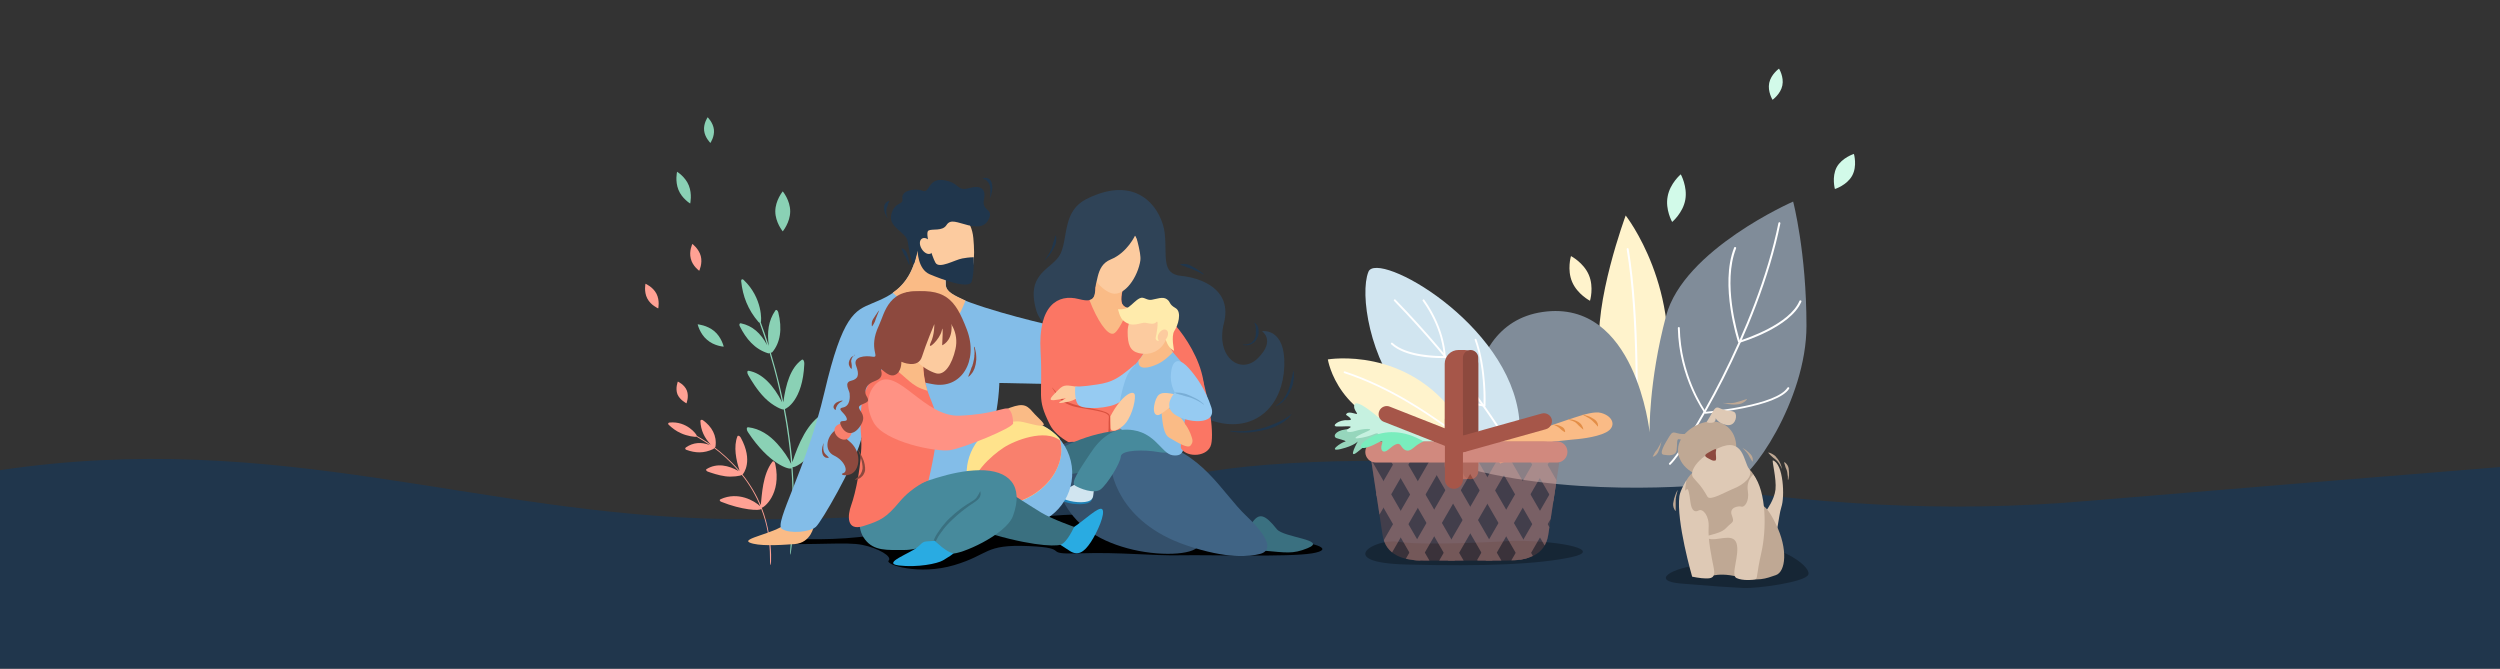 <?xml version="1.0" encoding="utf-8"?>
<!-- Generator: Adobe Illustrator 22.1.0, SVG Export Plug-In . SVG Version: 6.00 Build 0)  -->
<svg version="1.1" id="Layer_1" xmlns="http://www.w3.org/2000/svg" xmlns:xlink="http://www.w3.org/1999/xlink" x="0px" y="0px"
	 viewBox="0 0 1275 341" style="enable-background:new 0 0 1275 341;" xml:space="preserve">
<rect x="0" y="0" width="1275" height="341" fill="#333333" stroke="none"/>
<style type="text/css">
	.st0{fill:#20364C;}
	.st1{fill:#FFA194;}
	.st2{fill:#8AD1B5;}
	.st3{fill:#83BDE8;}
	.st4{fill:#FABB86;}
	.st5{fill:#FCCB9F;}
	.st6{fill:#2F4357;}
	.st7{fill:#FB7664;}
	.st8{fill:#D9513F;}
	.st9{fill:#3A7080;}
	.st10{fill:#34506B;}
	.st11{fill:#406485;}
	.st12{fill:#96CBF2;}
	.st13{fill:#1F81B6;}
	.st14{fill:#D1E5F0;}
	.st15{fill:#478A9C;}
	.st16{fill:#79AED6;}
	.st17{fill:#FFEBAC;}
	.st18{fill:#29ABE2;}
	.st19{fill:#FFE38C;}
	.st20{fill:#F9806D;}
	.st21{fill:#8D493E;}
	.st22{fill:#FF9284;}
	.st23{opacity:0.3;}
	.st24{fill:#FFF3CC;}
	.st25{fill:#FFFFFF;}
	.st26{fill:#808C99;}
	.st27{fill:#96D6BC;}
	.st28{fill:#C6F1E0;}
	.st29{fill:#A65649;}
	.st30{opacity:0.5;}
	.st31{clip-path:url(#SVGID_2_);}
	.st32{fill:#D1897E;}
	.st33{fill:#E38E47;}
	.st34{fill:#79EDBD;}
	.st35{fill:#DEC9B5;}
	.st36{fill:#BFA894;}
	.st37{fill:#D2FAE9;}
</style>
<path class="st0" d="M1064.4,255.5c-72.6,6.2-137.6,2.1-219.8-10.3c-82.2-12.3-170.1-12.3-217.8-6.2
	c-47.8,6.2-124.2,27.7-256.1,25.7C244,262.8,141.8,218.6,0,239.8V341h1275V238.2C1227.8,242,1120.1,250.8,1064.4,255.5z"/>
<g>
	<path class="st1" d="M393.9,235.5c-5,6.5-5.3,16.8-5.9,22.1c-1.8-4.4-5-10.2-9.3-15.6c0.5-0.4,5.6-6.9-0.9-18.8
		c-0.5-0.9-1.4-1.3-1.7-0.7c-2.1,5.2-0.7,12.2,1.1,17.6c-4.9-5.6-9.7-9.7-12.7-11.9c0.2-0.1,0.4-0.2,0.4-0.5
		c0.8-5.5-1.9-10.2-6.4-13.4c-0.6-0.4-1.3-0.2-1.3,0.4c0.2,4.9,2.1,8.6,5.3,12.1c-0.7-0.5-3.7-2.6-7.1-4.5c0-0.7-5.1-7.7-14-6.8
		c-0.7,0.1-0.8,0.7-0.4,1.1c1.9,1.8,3.9,3.3,6.2,4.3c3.1,1.5,7.5,2.1,8,1.8c2.8,1.6,5.1,3.1,6.8,4.3c-4.3-1.7-8.5-1.4-12.2,1.2
		c-0.5,0.3-0.4,1,0.2,1.2c4.7,1.7,8.9,1.9,13.8-0.4c0.2-0.1,0.3-0.3,0.4-0.5c3.2,2.3,7.9,6.4,12.6,11.8c-5.3-3-11.1-4.3-16.4-1.1
		c-0.6,0.3-0.2,1,0.5,1.3c2,0.7,5.4,1.9,9,2.4c3.5,0.5,8-0.2,8.4-0.7c4,4.9,7.5,11.1,9.4,16c-2.9-2.8-11.3-7.7-20.2-3.6
		c-0.7,0.3-0.5,1,0.3,1.3c10.4,4.2,19.9,4.8,20.4,3.6c2.8,7.1,4.5,15.4,4.5,25.5c0,10.7,2.9-7.8-4.2-26.1c0.9,0.2,10.2-6.8,6.9-22.2
		C395.3,235.6,394.4,234.9,393.9,235.5z"/>
	<path class="st2" d="M420.3,210.7c-8.5,4.5-13.2,15.9-16.2,25c-0.1-1.9-1.3-14.4-3.8-27.1c0.5-0.1,9.1-4.1,9.9-23
		c0.1-1.4-0.6-2.6-1.3-2.1c-5.7,4.1-8.1,12.2-9.4,21.6c-1.2-5.5-2.4-11.7-6.4-25.3c0.3,0.1,0.5,0.1,0.8-0.2c4-4.8,5.2-11.7,3-20.4
		c-0.3-1-1.1-1.5-1.5-0.8c-3.5,5.1-4.3,11-3.3,18c-1.4-4.3-2.5-7.8-4.1-12c0.4-0.5,1-12.4-8.7-21.6c-0.7-0.7-1.4-0.3-1.3,0.6
		c0.8,7.8,3.5,14.6,8.8,20.8c0.2,0.2,0.4,0.3,0.6,0.4c1.6,4.5,3,8.5,3.9,11.5c-3.3-6.2-7.6-10-13.4-11.2c-0.7-0.2-1.1,0.7-0.6,1.5
		c3.2,6.4,7.6,11.7,14.5,13.8c0.3,0.1,0.5,0,0.7-0.2c3.2,10.7,4.3,15.6,6.4,25.2c-4.3-8.5-10.1-14.9-17.1-16.1
		c-0.8-0.1-0.9,1-0.2,2.2c1.5,2.6,4.5,7.7,8.5,11.7c4.1,4.1,9,6.2,9.6,5.8c1.8,9.3,3.2,20.3,3.8,27.8c-1.3-2.8-3.9-6.8-7.2-10.4
		c-3.9-4.3-8.8-7.6-14.7-8.3c-0.9-0.1-1,1.2-0.2,2.4c10.9,16.6,21.4,19.5,22.2,18.5c0.9,12.2,0.9,25.8-0.4,39.2
		c-1.5,15.1,3.4-6.9,1-39.8c0.7,0.5,6.3-2.2,10.4-8.3c2.2-3.2,4.8-8.6,6.7-16.7C421.7,211.7,421.1,210.3,420.3,210.7z"/>
	<path d="M390.5,277.2c26.2,1,40.9-1,49.3,0.7c8.4,1.7,15.4,6,13.4,8s15.4,7.7,33.5,2.3c18.1-5.4,15.1-10.7,37.9-9.7
		c22.8,1,5.4,4.4,26.2,3.7c20.8-0.7,36.5,1.3,51.3,1c14.8-0.3,55.3,1,67.1-1s1.3-5.4-9.1-6c-10.4-0.7-99.2-14.1-114.3-13.7
		c-15.1,0.3-89.2,9.4-107.6,11.4c-18.4,2-37.2,0.7-37.2,0.7L390.5,277.2z"/>
	<g>
		<path class="st3" d="M487.6,151.4c16.8,7.5,49.6,14.8,49.6,14.8l0.5,29.7l-33.6-0.7L487.6,151.4z"/>
		<g>
			<path class="st4" d="M400.5,267.3c-5.5,4.7-22.6,7.4-18.2,9.4c4.4,1.9,14.3,1.4,22.9,0.8c8.6-0.6,9.9-9.4,9.9-9.4L400.5,267.3z"
				/>
			<path class="st3" d="M468.3,125.3c-2.9,21.3-14.7,25.7-23.5,29.4c-8.8,3.7-15.1,5.9-24.3,45.2c-9.2,39.4-26.1,67.3-21.7,69.9
				c4.4,2.6,14.3,1.5,17.3-1.1c2.9-2.6,19.1-30.7,22.8-43.6c3.7-12.9,7.2-20.2,7.2-20.2s1.7,6.8,8.3,33.7c6.6,26.8,21,28.7,21,28.7
				s20.2-23.4,29.8-46.5c4-9.6,6.3-32.2,2.9-44c-8.1-28.7-25.4-22.8-25.7-31.6c-0.4-8.8,1.1-15.1,1.1-15.1L468.3,125.3z"/>
			<path class="st4" d="M482.3,145.1c-0.4-8.8,1.1-15.1,1.1-15.1l-15.1-4.8c-1.8,13.3-7.1,20-13,24.1c15.1,13.8,25.7,17,31.2,13.8
				c3.1-1.9,4.5-6.5,5.9-9.8C486.5,150.7,482.4,148.6,482.3,145.1z"/>
			<path class="st5" d="M496.4,121.4c0.9,9.7,0.8,20.4-6.5,21c-10.4,0.9-20.5-6.8-22.2-16.4c-2.4-13.4,6.9-18,14.2-18.7
				C489.2,106.7,495.5,111.7,496.4,121.4z"/>
			<path class="st0" d="M460.2,101.3c-0.7-4.2,6.4-5.5,10.3-4c4,1.6,2.5-7.4,12-5.2c7.3,1.6,5.4,5.6,11.9,3.8c5.3-1.5,8.7,0,7.4,5.9
				c-1.2,5.9,4.9,4.5,2.6,9.7c-1.7,3.7-4.7,4.8-10.5,3.4c-5.8-1.4-9.1-3.4-11.2-0.1c-2.1,3.3-7.3,1.7-9.2,2.8
				c-1.9,1.1,1.7,13.1,3.6,16.4c1.9,3.3,9.8-1.5,13.7-2.2c3.9-0.7,5.8-0.6,5.8-0.6s0.3,8-1,12.3c-1.2,4.3-15.2-1-21.4-3.6
				c-6.2-2.6-6.2-12.1-6.2-12.1s-0.3,1.7-1.5,5.8c-1.2,4.1-2.8-5.9-3.6-10.6c-0.8-4.7-10.1-7-8.3-13.8
				C456.5,102.4,460.9,104.9,460.2,101.3z"/>
			<path class="st5" d="M475,123.9c1.3,2.1,1.3,4.4-0.1,5.3c-1.4,0.9-3.5-0.1-4.8-2.2c-1.3-2.1-1.3-4.4,0.1-5.3
				C471.5,120.8,473.7,121.8,475,123.9z"/>
			<path class="st0" d="M452.5,111.2c0,0-0.1-0.1-0.2-0.4c-0.1-0.2-0.3-0.5-0.5-1c-0.1-0.2-0.2-0.4-0.3-0.7
				c-0.1-0.2-0.2-0.5-0.3-0.8c-0.1-0.3-0.1-0.6-0.2-0.9c-0.1-0.3-0.1-0.6-0.1-0.9c0-0.3,0-0.6,0-1c0-0.3,0.1-0.6,0.2-0.9
				c0.1-0.3,0.2-0.6,0.4-0.8c0.2-0.2,0.4-0.4,0.5-0.6c0.4-0.3,0.8-0.5,1-0.6c0.3-0.1,0.5-0.1,0.5-0.1l0.1,0.1c0,0-0.1,0.1-0.2,0.4
				c-0.1,0.1-0.1,0.2-0.2,0.4c-0.1,0.1-0.2,0.3-0.2,0.5c0,0.1-0.1,0.2-0.1,0.3c0,0.1-0.1,0.2-0.1,0.3c0,0.1-0.1,0.2-0.1,0.3
				c0,0.1-0.1,0.2-0.1,0.3c-0.1,0.2-0.2,0.5-0.3,0.7c-0.1,0.2-0.2,0.5-0.2,0.8c0,0.3-0.1,0.5-0.1,0.8c0,0.3,0,0.5,0,0.8
				c0,0.3,0,0.5,0.1,0.8c0,0.2,0.1,0.5,0.1,0.7c0.1,0.4,0.2,0.8,0.3,1c0.1,0.3,0.1,0.4,0.1,0.4L452.5,111.2z"/>
			<path class="st0" d="M505,100.7c0,0,0-0.2,0-0.5c0-0.3,0.1-0.8,0.1-1.4c0-0.3,0-0.6,0-0.9c0-0.3,0-0.7,0-1c0-0.4,0-0.7-0.1-1.1
				c-0.1-0.4-0.1-0.7-0.2-1.1c-0.1-0.4-0.2-0.7-0.4-1c-0.1-0.1-0.2-0.3-0.2-0.4c-0.1-0.1-0.2-0.2-0.3-0.4c-0.2-0.2-0.3-0.4-0.5-0.6
				c-0.1-0.1-0.2-0.2-0.3-0.3c-0.1-0.1-0.2-0.2-0.3-0.2c-0.2-0.1-0.4-0.2-0.6-0.3c-0.2-0.1-0.4-0.2-0.5-0.2
				c-0.3-0.1-0.5-0.2-0.5-0.2v-0.1c0,0,0.2-0.1,0.6-0.2c0.2,0,0.4-0.1,0.7-0.1c0.3,0,0.6,0,0.9,0.1c0.2,0,0.3,0.1,0.5,0.2
				c0.2,0.1,0.4,0.1,0.5,0.3c0.3,0.2,0.7,0.5,0.9,0.9c0.1,0.2,0.2,0.4,0.3,0.6c0.1,0.2,0.1,0.4,0.2,0.6c0.1,0.4,0.2,0.8,0.2,1.2
				c0.1,0.4,0.1,0.8,0.1,1.2c0,0.4,0,0.8-0.1,1.2c0,0.4-0.1,0.7-0.2,1.1c-0.1,0.3-0.1,0.6-0.2,0.9c-0.1,0.6-0.3,1-0.4,1.4
				c-0.1,0.3-0.2,0.5-0.2,0.5L505,100.7z"/>
			<path class="st0" d="M463.6,135c0,0-0.1-0.1-0.2-0.4c-0.1-0.2-0.2-0.6-0.4-1c-0.3-0.8-0.8-1.8-1.3-2.8c-0.1-0.2-0.3-0.5-0.4-0.7
				c-0.2-0.2-0.3-0.5-0.4-0.7c-0.1-0.2-0.2-0.4-0.3-0.7c-0.1-0.2-0.2-0.4-0.3-0.6c-0.1-0.2-0.2-0.4-0.2-0.5
				c-0.1-0.2-0.1-0.3-0.2-0.4c-0.1-0.2-0.2-0.4-0.2-0.4l0.1-0.1c0,0,0.2,0,0.5,0.1c0.3,0.1,0.6,0.3,1,0.6c0.4,0.3,0.7,0.7,1,1.2
				c0.3,0.5,0.4,1.1,0.6,1.7c0.1,0.3,0.2,0.6,0.3,0.8c0.1,0.3,0.1,0.6,0.2,0.8c0.1,0.5,0.2,1,0.3,1.5c0.1,0.9,0.2,1.4,0.2,1.4
				L463.6,135z"/>
		</g>
		<g>
			<path class="st6" d="M554.1,101.5c26.9-13.5,38.6,6,39.9,17.4c1.3,11.4-2,20.8,8.4,21.8c10.4,1,26.2,7,21.8,24.1
				c-4.4,17.1,8.4,26.8,17.4,17.8c9.1-9.1,2-13.7,2-13.7s12.1-2,11.4,17.8c-0.7,19.8-13.7,32.2-31.5,29.2
				c-17.8-3-88.9-37.2-94.9-57.3c-6-20.1,8.7-21.1,12.4-29.5C544.7,120.6,542.1,107.5,554.1,101.5z"/>
			<path class="st7" d="M558.8,136.4c-0.3,13.7,1.7,18.8-8.7,16.1c-10.4-2.7-20.8,3-19.4,26.8c1.3,23.8-2.3,23.1,4.7,37.2
				c7,14.1,40.6,18.8,40.6,18.8s20.5-3.7,33.9-22.1c13.4-18.4-8.4-47.6-16.1-52.6c-7.7-5-19.4-0.7-21.5-5.7c-2-5,4.4-17.8,4.4-17.8
				L558.8,136.4z"/>
			<path class="st8" d="M536.6,197.6c0,0,0.5,0.6,1.3,1.5c0.4,0.5,0.9,1.1,1.5,1.7c0.6,0.7,1.2,1.4,2,2.1c0.8,0.7,1.7,1.4,2.7,1.9
				c1.1,0.5,2.2,1,3.5,1.4c2.5,0.8,5.4,1.3,8.2,1.9c1.4,0.3,2.8,0.6,4.2,0.9c1.4,0.3,2.7,0.7,4,1.2c0.6,0.3,1.3,0.6,1.7,1.2
				c0.2,0.3,0.4,0.7,0.4,1c0,0.4,0,0.7,0,1c0,1.2,0,2.4,0.1,3.5c0.1,1.1,0.1,2.1,0.1,3c0,0.9-0.2,1.7-0.4,2.3
				c-0.2,0.6-0.4,1.1-0.7,1.4c-0.1,0.1-0.2,0.2-0.3,0.3c-0.1,0.1-0.1,0.1-0.1,0.1l-0.1-0.1c0,0,0-0.2,0-0.6c0-0.2,0.1-0.4,0.1-0.6
				c0.1-0.2,0.2-0.5,0.2-0.8c0.1-0.6,0.3-1.3,0.3-2.2c0.1-0.9,0.1-1.8,0.1-2.9c0-1.1,0-2.3,0.1-3.5c0-0.3,0.1-0.6,0-0.9
				c0-0.3-0.1-0.5-0.3-0.7c-0.4-0.4-0.9-0.7-1.5-1c-1.2-0.5-2.6-0.8-3.9-1.1c-1.4-0.3-2.8-0.6-4.2-0.8c-2.8-0.5-5.7-0.9-8.3-1.6
				c-1.3-0.4-2.6-0.9-3.7-1.5c-1.1-0.6-2.1-1.4-2.8-2.2c-0.8-0.8-1.4-1.6-1.9-2.3c-0.5-0.7-1-1.3-1.3-1.9
				C536.9,198.3,536.5,197.7,536.6,197.6L536.6,197.6z"/>
			<path class="st4" d="M572.2,154.8c-2-5,4.4-17.8,4.4-17.8l-17.8-0.7c-0.3,10.5,0.8,15.9-3.2,16.7c4,10.4,9,17.8,12.1,17.2
				c2.4-0.5,6-8.4,7.9-13.1C574,156.8,572.8,156.1,572.2,154.8z"/>
			<path class="st5" d="M581.8,131.1c-0.6,8.3-6.9,18.8-13.4,18.7c-4.1,0-14.1-7.4-13.5-20.7c0.4-8.3,5.7-11.3,11.9-12.9
				C575.9,113.9,582.5,121.4,581.8,131.1z"/>
			<path class="st9" d="M638.3,267c3.7-5.7,6.7-4.9,12.9,2.9c3.5,4.3,26.3,5.4,15.6,9.7c-7.6,3.1-10.9,2.2-22.6,1.2
				C632.4,279.7,638.3,267,638.3,267z"/>
			<path class="st10" d="M551.4,225.9c-17.3-4.3-15.8,16.8-9.4,29.2c6.4,12.4,16.8,20.1,32.9,24.5c16.1,4.4,33.5,3.4,36.2-1
				c2.7-4.4-20.5-32.5-33.5-40.2C564.5,230.6,559.5,227.9,551.4,225.9z"/>
			<path class="st11" d="M587,225.2c25.8,4.4,36.2,26.2,48.6,37.9c15.1,14.3,11.1,18.4,7,19.4c-5.1,1.3-16.5,2.8-37.6-4.4
				c-34.5-11.7-39.2-37.6-38.6-43.9C567.2,228.4,583.2,224.6,587,225.2z"/>
			<path class="st5" d="M549.6,197.3c-5.5-0.8-6.9-1.5-9.8,1.5c-2.9,3-5.9,5.5-2.4,5.3c3.5-0.3,7-1.5,5.9-0.8
				c-1.1,0.8-5.7,2.8-1.3,2.1c4.4-0.6,6.2-1.6,8.3-2.9C552.5,201.3,549.6,197.3,549.6,197.3z"/>
			<path class="st12" d="M578.9,185.8c-8.3,7-11.3,9.1-19.4,10.3c-8,1.3-11.1,1-11.1,1s-0.8,7.3,1.8,9.6c2.5,2.3,15.6,1.8,20.6-1.5
				c5-3.3,9.6-7.8,9.6-7.8L578.9,185.8z"/>
			<g>
				<path class="st13" d="M548.8,247.2c-2.5,2.8-11.3,2.1-9.1,6.4c1.5,2.8,8.7,4,13.3,3.4c4.7-0.6,4-3.1,4.4-5.4
					C557.9,249.3,548.8,247.2,548.8,247.2z"/>
				<path class="st14" d="M549.2,246.2c-2.5,2.8-10.8,3.8-9.1,6.4c1.8,2.6,8.7,4,13.3,3.4c4.7-0.6,4-3.1,4.4-5.4
					C558.2,248.3,549.2,246.2,549.2,246.2z"/>
			</g>
			<g>
				<path class="st14" d="M538.1,232.8c-6.3-1.9-7.8-5.2-9.7-2.8c-1.9,2.4,0.1,8,4.5,10.9s4.7,3.5,7.8,1.3c3.1-2.3,2.6-3.8,2.6-3.8
					L538.1,232.8z"/>
				<path class="st13" d="M527.1,231.1c1.8-3.1,2.6-1.9,3.4,0.3c0.8,2.1,1.4,5.7,5.4,8.5s2.6,3.9,1.3,4c-1.4,0.1-4.8-0.3-8.7-5.3
					C524.6,233.7,526.6,232,527.1,231.1z"/>
			</g>
			<path class="st9" d="M572.6,219.5c-16.3,0.5-36.1,10.1-35.6,13.1c2.9,0.5,3.6,8,5.9,9.1c2.3,1,14.6-2.3,14.6-2.3L572.6,219.5z"/>
			<path class="st15" d="M578.1,217.7c-10.8,0.8-16.8,5.5-22.1,13.6c-5.3,8-10.1,14.8-7.8,16.3c2.3,1.5,9.8,4.5,13.1,2
				c3.3-2.5,10.1-13.3,10.3-16.8c0.3-3.5,12.3-3.5,18.9-2.3c6.5,1.3,11.1-1.3,11.1-1.3L578.1,217.7z"/>
			<path class="st3" d="M595,167.5c2.5,9.6,0.5,9.1,4,13.1s7.8,8.3,9.1,17.9c1.3,9.6-3.8,15.8-4,22.9c-0.3,7,0.3,11.6-6,10.8
				c-6.3-0.8-9.3-14.2-25.8-13c-4.8-1.5-0.1-22.3,2.6-27.8c2.8-5.5,8.5-8.5,9.8-15.1S595,167.5,595,167.5z"/>
			<path class="st4" d="M595,167.5c0,0-9.1,2.3-10.3,8.8c-0.6,3.1-2.2,5.4-4,7.5c-0.7,5.3,5.2,3.9,9.4,2c3.7-1.6,7.2-5.2,8.1-6.2
				C595.8,176.5,597.3,176.2,595,167.5z"/>
			<path class="st5" d="M595.4,169.2c0,6.5-6,12.9-14.6,10.9c-4.5-1.1-5.7-4.4-5.7-10.9c0-6.5,4.5-11.8,10.1-11.8
				C590.8,157.4,595.4,162.7,595.4,169.2z"/>
			<path class="st7" d="M610,183c6.7,18.4,9.2,37.2,7.7,43.6c-1.5,6.4-12.1,7-15.3,2.2c-1-1.6,2-14.8,2-14.8L610,183z"/>
			<path class="st4" d="M604.5,216.4c-1.9-3.8-5.6-6.6-8.6-8.4c-2.1-1.2-3.8,0.4-3.5,2.8c0.5,4.5,0.9,10.7,3.9,12.4
				c4.9,2.9,9.6,5.7,10.9,4c1.3-1.7,1.3-2.5,0-5.9c-1.1-2.6-2-4-2.4-4.5C604.6,216.7,604.5,216.6,604.5,216.4z"/>
			<path class="st5" d="M599.6,201.2c-7.5-1.7-9.2-0.8-10.6,4c-1.3,4.9,0,6.7,1.7,6.5c1.7-0.2,6-4.5,7.2-4.5
				C599.1,207.3,599.6,201.2,599.6,201.2z"/>
			<path class="st12" d="M597.2,190.2c1-8.8,5.5-6.5,9.2-2.3c3.7,4.2,8.4,10.6,11.4,19.9c3,9.4-12.6,8-18.8,3.5
				c-6.2-4.5,0.2-11.1,0.2-11.1S596.5,196,597.2,190.2z"/>
			<path class="st16" d="M599.2,200.2c0,0,0.3,0,0.7,0c0.5,0,1.1,0,1.9,0.1c0.4,0,0.8,0.1,1.2,0.2c0.4,0.1,0.9,0.2,1.4,0.3
				c0.5,0.1,0.9,0.3,1.4,0.5c0.5,0.2,1,0.4,1.4,0.6c0.9,0.4,1.9,0.9,2.7,1.3c0.4,0.2,0.8,0.5,1.2,0.7c0.4,0.2,0.7,0.5,1,0.7
				c0.6,0.5,1.1,0.9,1.5,1.2c0.3,0.3,0.5,0.5,0.5,0.5l-0.1,0.1c0,0-0.2-0.2-0.6-0.4c-0.4-0.3-0.9-0.6-1.5-1
				c-0.3-0.2-0.7-0.4-1.1-0.6c-0.4-0.2-0.8-0.4-1.2-0.6c-0.9-0.4-1.8-0.8-2.7-1.1c-0.5-0.1-1-0.3-1.4-0.4c-0.5-0.1-1-0.2-1.4-0.4
				c-0.5-0.1-0.9-0.2-1.3-0.4c-0.4-0.1-0.8-0.2-1.2-0.3c-0.4-0.1-0.7-0.2-1-0.3c-0.3-0.1-0.6-0.2-0.8-0.2
				C599.5,200.4,599.2,200.3,599.2,200.2L599.2,200.2z"/>
			<path class="st5" d="M566.3,212.3c5.9-11.2,12.2-14,12.5-10.6c0.3,3.4-2,12.2-6.2,15.6c-4.2,3.4-6.2,2.5-6.2,1
				S566.3,212.3,566.3,212.3z"/>
			<path class="st17" d="M572.9,163.5c4.6,4,8.8,0.8,11.2,1.1c2.4,0.4,4.3,1.1,5.7-0.4c1.4-1.5-0.1,7.2-0.4,8
				c-0.3,0.9,1.3,3,2.6,0.3c1.4-2.8,2.3,0.6,3.5,3.1c1.3,2.5,3.3,3.3,3.3,3.3s-1.6-7.4,0.1-10.1c1.8-2.6,4.1-9.7,0.6-11.7
				s-2.3-3-4.4-4.5c-2.1-1.5-5.2-0.1-7.8,0.3c-2.6,0.4-3.9-1.8-6-0.8c-2.1,1-3.6,3-5.7,4.5c-2,1.5-5.4,1.1-5.4,1.1
				S571,161.9,572.9,163.5z"/>
			<path class="st5" d="M595.1,172.3c-0.9,1.6-2.6,2.4-3.7,1.7c-1.1-0.6-1.3-2.5-0.3-4c0.9-1.6,2.6-2.4,3.7-1.7
				C595.9,168.9,596,170.7,595.1,172.3z"/>
			<path class="st6" d="M581.9,138.3c0.8-8-2.8-18.6-2.8-18.6s-4,9.1-12.6,12.6s-5.8,13.8-9.8,17.1c-4,3.3-16.1-1.8-16.1-1.8
				l14.6-36.5l26.2,0.8l4.8,12.8L581.9,138.3z"/>
			<path class="st0" d="M532.8,132.7c0,0,0.1-0.2,0.3-0.5c0.1-0.2,0.2-0.3,0.4-0.6c0.2-0.2,0.3-0.5,0.5-0.7c0.2-0.3,0.4-0.6,0.6-0.9
				c0.2-0.3,0.4-0.7,0.6-1c0.2-0.4,0.4-0.7,0.6-1.1c0.2-0.4,0.3-0.8,0.5-1.2c0.2-0.4,0.3-0.8,0.4-1.2c0.1-0.4,0.2-0.8,0.3-1.2
				c0.1-0.4,0.2-0.7,0.4-1.1c0.1-0.3,0.2-0.7,0.3-1c0.2-0.6,0.3-1.1,0.4-1.5c0.1-0.4,0.2-0.6,0.2-0.6l0.1,0c0,0,0.1,0.2,0.2,0.6
				c0,0.2,0.1,0.4,0.1,0.7c0,0.3,0,0.6,0,0.9c0,0.3,0,0.7-0.1,1.1c-0.1,0.4-0.2,0.8-0.3,1.2c-0.1,0.4-0.3,0.8-0.5,1.2
				c-0.2,0.4-0.4,0.8-0.6,1.2c-0.2,0.4-0.4,0.8-0.7,1.2c-0.2,0.4-0.5,0.7-0.7,1.1c-0.2,0.3-0.5,0.7-0.7,1c-0.2,0.3-0.5,0.6-0.7,0.8
				c-0.4,0.5-0.8,0.9-1.1,1.2C533,132.6,532.9,132.8,532.8,132.7L532.8,132.7z"/>
			<path class="st0" d="M613.8,140.1c0,0-0.2-0.1-0.5-0.3c-0.3-0.2-0.8-0.4-1.3-0.7c-0.6-0.3-1.2-0.6-1.9-0.9
				c-0.3-0.2-0.7-0.3-1.1-0.5c-0.4-0.2-0.7-0.3-1.1-0.5c-0.4-0.1-0.8-0.3-1.1-0.4c-0.4-0.1-0.8-0.2-1.1-0.4c-0.4-0.1-0.7-0.2-1-0.4
				c-0.3-0.1-0.6-0.2-0.9-0.3c-0.3-0.1-0.5-0.2-0.8-0.3c-0.2-0.1-0.4-0.2-0.6-0.2c-0.3-0.1-0.5-0.2-0.5-0.2l0-0.1
				c0,0,0.2-0.1,0.6-0.2c0.4-0.1,0.9-0.1,1.6-0.1c0.3,0,0.7,0.1,1,0.1c0.4,0.1,0.7,0.2,1.1,0.3c0.4,0.1,0.8,0.3,1.1,0.5
				c0.4,0.2,0.8,0.4,1.1,0.6c0.4,0.2,0.7,0.4,1.1,0.6c0.4,0.2,0.7,0.4,1,0.6c0.3,0.2,0.7,0.4,0.9,0.6c0.3,0.2,0.6,0.4,0.8,0.6
				c0.5,0.4,0.9,0.7,1.2,0.9c0.3,0.2,0.4,0.4,0.4,0.4L613.8,140.1z"/>
			<path class="st0" d="M633.9,175.7c0,0,0.3,0,0.7,0c0.2,0,0.5,0,0.8,0c0.3,0,0.6-0.1,1-0.2c0.4-0.1,0.7-0.2,1.1-0.4
				c0.2-0.1,0.4-0.2,0.6-0.3c0.2-0.1,0.4-0.2,0.5-0.4c0.3-0.3,0.6-0.6,0.9-1c0.3-0.4,0.5-0.8,0.6-1.2c0.2-0.4,0.3-0.9,0.3-1.4
				c0.1-0.5,0.1-0.9,0.1-1.4c0-0.9,0-1.7-0.1-2.4c0-0.4-0.1-0.7-0.2-1c-0.1-0.3-0.2-0.5-0.2-0.7c-0.1-0.2-0.2-0.4-0.2-0.4
				c-0.1-0.1-0.1-0.2-0.1-0.2l0.1-0.1c0,0,0.1,0,0.2,0.1c0.1,0.1,0.3,0.2,0.4,0.3c0.1,0.1,0.2,0.2,0.3,0.3c0.1,0.1,0.2,0.2,0.3,0.4
				c0.2,0.3,0.4,0.6,0.5,1c0.2,0.4,0.3,0.8,0.3,1.3c0.1,0.5,0.1,0.9,0.1,1.5c0,0.5-0.1,1-0.2,1.5c-0.1,0.5-0.3,1-0.6,1.5
				c-0.2,0.5-0.5,1-0.9,1.4c-0.3,0.4-0.7,0.8-1.2,1.1c-0.4,0.3-0.9,0.5-1.3,0.7c-0.4,0.1-0.9,0.2-1.2,0.3c-0.4,0.1-0.7,0.1-1.1,0.1
				c-0.3,0-0.6,0-0.8-0.1c-0.4-0.1-0.7-0.1-0.7-0.1L633.9,175.7z"/>
			<path class="st0" d="M650.7,206.9c0,0,0.3-0.2,0.8-0.5c0.2-0.2,0.5-0.4,0.8-0.6c0.3-0.3,0.6-0.5,1-0.9c0.2-0.2,0.3-0.3,0.5-0.5
				c0.2-0.2,0.4-0.4,0.5-0.6c0.2-0.2,0.3-0.4,0.5-0.7c0.2-0.2,0.3-0.5,0.5-0.7c0.3-0.5,0.6-1,0.9-1.6c0.3-0.6,0.5-1.1,0.8-1.7
				c0.2-0.6,0.4-1.2,0.6-1.8c0.2-0.6,0.3-1.2,0.5-1.8c0.1-0.6,0.3-1.1,0.4-1.7c0.1-0.5,0.2-1,0.4-1.5c0.4-1.9,0.7-3.2,0.7-3.2h0.1
				c0,0,0.3,1.3,0.2,3.3c0,0.5-0.1,1-0.2,1.6c-0.1,0.6-0.2,1.2-0.3,1.8c-0.3,1.2-0.8,2.5-1.4,3.7c-0.3,0.6-0.6,1.2-0.9,1.8
				c-0.3,0.6-0.7,1.1-1.1,1.6c-0.2,0.3-0.4,0.5-0.6,0.7c-0.2,0.2-0.4,0.5-0.6,0.7c-0.2,0.2-0.4,0.4-0.6,0.6
				c-0.2,0.2-0.4,0.4-0.6,0.5c-0.4,0.3-0.8,0.6-1.1,0.8c-0.3,0.2-0.6,0.4-0.9,0.5c-0.5,0.3-0.8,0.4-0.8,0.4L650.7,206.9z"/>
			<path class="st0" d="M627.7,219.7c0,0,0.5,0.1,1.4,0.1c0.5,0,1,0.1,1.6,0.1c0.6,0,1.4,0,2.1,0c0.8,0,1.6,0,2.5-0.1
				c0.9-0.1,1.8-0.2,2.8-0.3c1-0.1,2-0.3,3-0.5c1-0.2,2-0.5,3-0.7c1-0.3,2-0.6,2.9-1c1-0.4,1.9-0.7,2.8-1.1c0.9-0.4,1.7-0.8,2.5-1.1
				c0.8-0.4,1.5-0.8,2.2-1.1c0.7-0.4,1.3-0.7,1.8-1.1c0.5-0.3,1-0.7,1.3-0.9c0.3-0.3,0.6-0.5,0.8-0.7c0.2-0.2,0.2-0.3,0.2-0.3
				l0.1,0.1c0,0-0.1,0.1-0.2,0.3c-0.1,0.2-0.3,0.5-0.6,0.9c-0.3,0.4-0.7,0.8-1.2,1.2c-0.5,0.4-1.1,0.9-1.7,1.4
				c-0.7,0.5-1.4,0.9-2.2,1.4c-0.8,0.4-1.7,0.9-2.6,1.3c-0.9,0.4-1.9,0.7-2.9,1c-1,0.3-2,0.6-3.1,0.8c-1,0.3-2.1,0.4-3.1,0.6
				c-1,0.2-2,0.3-3,0.4c-1,0.1-1.9,0.2-2.9,0.2c-0.9,0-1.8,0-2.6,0c-0.8,0-1.5-0.1-2.2-0.2c-0.6-0.1-1.2-0.1-1.7-0.2
				c-0.9-0.1-1.4-0.2-1.4-0.2L627.7,219.7z"/>
		</g>
		<g>
			<path class="st18" d="M546.6,269.5c6.1-3.7,14-11.8,15.6-9.7s-2.4,11.4-5.9,16.7s-6.6,7-10.5,4.6c-2.9-1.8-6.4-4.2-6.4-4.2
				L546.6,269.5z"/>
			<g>
				<ellipse transform="matrix(0.943 -0.332 0.332 0.943 -50.658 186.328)" class="st3" cx="520" cy="241.4" rx="27" ry="27"/>
				<path class="st19" d="M526.7,252.5c11.4-7,16.9-19.2,13.6-28.9c-8.5-9.7-23-12.2-34.4-5.3c-11.4,7-15.8,21-11,33.1
					C501.9,258.8,515.3,259.5,526.7,252.5z"/>
				<path class="st20" d="M540.6,224.6c-7.6-6-23-0.1-28.9,3.8c-5.8,3.8-17.9,14.2-16.1,23.7c7.2,6.7,20.1,7.1,31.1,0.3
					C537.7,245.7,543.3,234.1,540.6,224.6z"/>
			</g>
			<path class="st21" d="M462.4,149c19.5-2.4,24.6,3.1,30.7,19.1c6.1,16-2.9,30.7-17.5,27.8c-7.8-1.6-14-1.3-16.6-15.4
				C456.5,166.3,462.4,149,462.4,149z"/>
			<path class="st7" d="M465.1,169.8c-11.3,19.5-15.6,16.4-21.4,25c-10.4,15.7-0.7,43.4-1.9,54.6c3.2,7.8,30.8-0.3,30.8-0.3
				s3.9-15.8,4.8-24.8c1.7-16.5-3.2-18.5-5.4-28.7c-2.2-10.1-0.7-16.8-0.7-16.8L465.1,169.8z"/>
			<path class="st4" d="M469.6,198.1c1.2,0.5,2.5,0.9,3.4,1.2c-0.3-1.1-0.7-2.3-1-3.5c-2.2-10.1-0.7-16.8-0.7-16.8l-8.2-12
				c-1.5,8.3-6.7,15.5-10.2,19C460.6,190.4,463.6,195.7,469.6,198.1z"/>
			<path class="st5" d="M487.3,178c-1.8,8-5.6,13.6-9.9,12.4c-6.8-2-16-9.9-15.2-18.1c1.4-14.5,8.9-13.6,15.8-12.1
				C484.9,161.8,489.1,170,487.3,178z"/>
			<path class="st9" d="M495.1,241.5c15.8,6.1,20.3,10.4,35.9,19.9c5.6,3.4,16.8,7.3,16.8,7.3s-3.5,8-6.9,9.1
				c-3.4,1.1-18,0.3-42.5-7.7C473.8,262,495.1,241.5,495.1,241.5z"/>
			<path class="st15" d="M441.6,248.9c-3.5,12.5-5,20.4-0.4,26.3c4.6,5.9,11.2,5.3,19.9,5.3c8.6,0,15.6-4.6,15.6-4.6
				s4.2,5.7,8.6,6.4c4.4,0.7,27.7-9.5,31.3-19.1c5.8-15.7-2.2-23.6-17.1-23.4c-14.9,0.2-30.2,6.9-39.5,10
				C450.6,252.9,441.6,248.9,441.6,248.9z"/>
			<path class="st9" d="M499.9,250.5c0,0,0.1,0.1,0.1,0.4c0,0.1,0.1,0.3,0.1,0.5c0,0.2,0,0.4,0,0.7c0,0.3-0.1,0.5-0.2,0.9
				c0,0.2-0.1,0.3-0.2,0.5c-0.1,0.2-0.2,0.3-0.3,0.5c-0.4,0.6-1.1,1.2-1.8,1.7c-0.7,0.5-1.4,1-2.2,1.5c-0.8,0.5-1.6,1.1-2.4,1.7
				c-0.4,0.3-0.8,0.6-1.2,0.9c-0.4,0.3-0.8,0.6-1.3,1c-0.8,0.7-1.7,1.4-2.5,2.1c-0.8,0.7-1.6,1.5-2.4,2.2c-0.8,0.7-1.5,1.5-2.2,2.2
				c-0.3,0.4-0.7,0.7-1,1.1c-0.3,0.4-0.6,0.7-0.9,1.1c-0.3,0.4-0.6,0.7-0.8,1.1c-0.3,0.3-0.5,0.7-0.8,1c-0.2,0.3-0.4,0.7-0.7,1
				c-0.2,0.3-0.4,0.6-0.6,0.9c-0.3,0.6-0.6,1.1-0.8,1.5c-0.2,0.4-0.4,0.7-0.5,1c0,0.1-0.1,0.2-0.1,0.3c0,0,0,0.1,0,0.1l-1.1-0.3
				c0,0,0,0,0-0.1c0-0.1,0.1-0.2,0.1-0.3c0.1-0.3,0.2-0.6,0.4-1.1c0.2-0.5,0.5-1,0.8-1.6c0.2-0.3,0.4-0.6,0.6-0.9
				c0.2-0.3,0.4-0.7,0.7-1c0.2-0.3,0.5-0.7,0.7-1.1c0.3-0.4,0.6-0.7,0.8-1.1c0.3-0.4,0.6-0.8,0.9-1.1c0.3-0.4,0.7-0.8,1-1.2
				c0.7-0.8,1.4-1.6,2.2-2.3c0.8-0.8,1.6-1.5,2.4-2.2c0.8-0.7,1.7-1.4,2.6-2.1c0.4-0.3,0.9-0.7,1.3-1c0.4-0.3,0.9-0.6,1.3-0.9
				c0.8-0.6,1.7-1.1,2.5-1.6c0.8-0.5,1.6-1,2.2-1.4c0.6-0.5,1.2-0.9,1.5-1.4c0.3-0.5,0.6-0.9,0.8-1.3c0.1-0.2,0.2-0.4,0.3-0.5
				c0.1-0.2,0.2-0.3,0.2-0.4C499.8,250.6,499.9,250.5,499.9,250.5z"/>
			<path class="st4" d="M512.1,209.1c8.8-3.6,11-3.3,14.6,1c2.7,3.2,7.7,6.8,4.7,7c-3,0.3-9-2.2-12.3-2.2c-3.3,0-7.9,1.1-7.9,1.1
				L512.1,209.1z"/>
			<path class="st22" d="M447.8,194.9c10-7.6,23.7,17.8,41.5,17.1c17.8-0.7,23.3-4.8,25.1-3.4c1.8,1.4,2.3,5,2.3,7.3
				c0,2.3-25.4,12.7-32.3,13.7c-6.9,1-33.4-4.1-38.9-14.2C440.1,205.3,443.7,198,447.8,194.9z"/>
			<path class="st7" d="M439.3,223.7c0.3,13.2-3,27.9-5.2,34c-1.8,4.9-2.7,13.4,6.2,10.6c8.9-2.8,11.7-4.3,18.4-12.3
				c6.7-8,14.6-11,14.6-11L439.3,223.7z"/>
			<path class="st18" d="M476.8,275.8c-6.1,0.6-5.1-0.3-8.6,3c-3.5,3.3-19.1,8.5-9.7,9.6c9.4,1.1,19.5-0.9,22.4-2.6
				c2.9-1.7,5.1-3.2,5.5-3.6C482.7,281.9,476.8,275.8,476.8,275.8z"/>
			<path class="st21" d="M427.5,218.5c-5.9,2.9-7.7,11.2-2.2,13.8c5.5,2.6,7.5,8.1,4.8,9c-2.8,0.9,3.1,2.4,5.9-1.1
				c2.8-3.5,2.6-10.7-2.8-15.1C427.8,220.7,427.5,218.5,427.5,218.5z"/>
			<path class="st20" d="M430,215.8c-7,0.9-4.6,7.2-0.4,8.3c4.2,1.1,5.3-5,5.3-5L430,215.8z"/>
			<path class="st21" d="M472.3,149.2c-19.3-3.6-21.1,10.7-24.1,16.9c-5.7,12,1.1,16.5-3.3,15.8c-3.5-0.6-10.1-0.2-8.3,4.6
				c1.8,4.8,1.1,6.8-2.6,7.7c-3.7,0.9-0.9,4.8-0.7,6.4c0.2,1.7,0.4,6.4-3.3,7.2c-3.7,0.7,0.9,2.6,1.8,5.5c0.9,2.9-5-0.4-2.8,4
				c2.2,4.4,6.3,5.1,9.7,0c3.5-5.1,0-7.2-0.6-9.2c-0.6-2,4.6-2.2,4.6-4c0-1.8-1.8-2.4-1.3-5.1c0.6-2.8,2.8-3.9,5.1-4.8
				c2.4-0.9,3.7-2.4,2.9-5.1c-0.7-2.8,3.1,3.5,6.8,2.2c3.7-1.3,3.5-6.8,3.5-6.8s8.5,3.9,10.5-2.6c2-6.4,6.3-16.6,6.3-16.6
				s0.2,5.3-1.9,9.6c-2,4.4,4.8-1.9,5.7-6.3c0.9-4.4,0.2,7.5,0.2,7.5s4.6-1.8,4.8-8.5C485.8,161.1,480.2,150.7,472.3,149.2z"/>
			<path class="st21" d="M448.4,158.4c0,0-0.2,0.5-0.6,1.3c-0.2,0.4-0.3,0.8-0.5,1.3c-0.2,0.5-0.4,1-0.6,1.5c-0.2,0.5-0.3,1-0.5,1.5
				c-0.2,0.5-0.4,0.9-0.6,1.2c-0.4,0.7-0.8,1.2-0.8,1.2l-0.1,0c0,0-0.1-0.2-0.1-0.4c0-0.1,0-0.3,0-0.5c0-0.2,0-0.4,0-0.6
				c0-0.4,0.1-0.9,0.3-1.4c0.2-0.5,0.5-1,0.8-1.4c0.3-0.5,0.6-1,0.9-1.4c0.3-0.4,0.6-0.8,0.8-1.2c0.5-0.7,0.9-1.1,0.9-1.1
				L448.4,158.4z"/>
			<path class="st21" d="M497,176.9c0,0,0.1,0.2,0.2,0.7c0.1,0.2,0.1,0.5,0.2,0.8c0.1,0.3,0.1,0.6,0.2,1c0.1,0.4,0.2,0.8,0.2,1.2
				c0,0.4,0.1,0.9,0.1,1.4c0,0.5,0,1,0,1.5c-0.1,0.5-0.1,1-0.2,1.5c-0.1,0.5-0.1,1-0.3,1.5c-0.1,0.3-0.1,0.5-0.2,0.7
				c-0.1,0.2-0.1,0.5-0.2,0.7c-0.2,0.5-0.4,0.9-0.6,1.3c-0.2,0.4-0.4,0.8-0.7,1.1c-0.4,0.6-0.9,1.1-1.2,1.4
				c-0.3,0.3-0.6,0.4-0.6,0.4l-0.1-0.1c0,0,0.4-0.9,0.9-2.3c0.1-0.2,0.1-0.3,0.2-0.5c0.1-0.2,0.1-0.4,0.2-0.6
				c0.1-0.4,0.3-0.8,0.4-1.2c0.1-0.2,0.2-0.4,0.3-0.6c0.1-0.2,0.2-0.4,0.2-0.7c0.2-0.4,0.3-0.9,0.4-1.4c0.1-0.5,0.2-1,0.3-1.4
				c0.1-0.5,0.1-0.9,0.2-1.4c0-0.5,0-0.9,0.1-1.3c0-0.4,0-0.8,0-1.2c0-0.4,0-0.7-0.1-1c0-0.3-0.1-0.6-0.1-0.8c0-0.4-0.1-0.7-0.1-0.7
				L497,176.9z"/>
			<path class="st21" d="M436,180.9c0,0-0.1,0.1-0.3,0.2c-0.1,0.1-0.2,0.2-0.3,0.3c-0.1,0.1-0.2,0.2-0.3,0.4
				c-0.1,0.1-0.1,0.1-0.2,0.2c-0.1,0.1-0.1,0.2-0.2,0.3c-0.1,0.1-0.1,0.2-0.2,0.3c-0.1,0.1-0.1,0.2-0.1,0.3c0,0.1-0.1,0.2-0.1,0.3
				c0,0.1-0.1,0.2-0.1,0.3c-0.1,0.2-0.1,0.4-0.1,0.7c0,0.2,0,0.5,0.1,0.7c0,0.2,0.1,0.4,0.1,0.6c0,0.2,0,0.4,0.1,0.6
				c0,0.2,0,0.4,0,0.6c0,0.7,0,1.3,0,1.3l-0.1,0.1c0,0-0.1-0.1-0.3-0.2c-0.1-0.1-0.2-0.2-0.3-0.3c-0.1-0.1-0.2-0.3-0.3-0.5
				c-0.2-0.4-0.4-0.8-0.5-1.3c0-0.3,0-0.5,0-0.8c0-0.3,0.1-0.6,0.2-0.8c0.1-0.3,0.1-0.6,0.3-0.8c0.1-0.1,0.1-0.3,0.2-0.4
				c0.1-0.1,0.2-0.2,0.2-0.3c0.1-0.1,0.1-0.2,0.2-0.3c0.1-0.1,0.2-0.2,0.3-0.3c0.1-0.1,0.2-0.2,0.3-0.2c0.1-0.1,0.2-0.1,0.3-0.2
				c0.2-0.1,0.3-0.2,0.5-0.3c0.1-0.1,0.3-0.1,0.4-0.2c0.2-0.1,0.3-0.1,0.3-0.1L436,180.9z"/>
			<path class="st21" d="M429.8,204.5c0,0-0.1,0.1-0.3,0.1c-0.1,0-0.2,0.1-0.3,0.2c-0.1,0.1-0.2,0.1-0.4,0.2
				c-0.1,0.1-0.3,0.2-0.4,0.3c-0.1,0.1-0.3,0.2-0.4,0.3c-0.1,0.1-0.3,0.2-0.4,0.4c-0.1,0.1-0.2,0.3-0.4,0.4
				c-0.1,0.1-0.2,0.3-0.3,0.5c-0.1,0.2-0.1,0.3-0.2,0.4c-0.1,0.1-0.1,0.3-0.2,0.4c-0.1,0.1-0.1,0.2-0.1,0.3c0,0.1-0.1,0.2-0.1,0.3
				c0,0.1,0,0.2,0,0.3c0,0.1,0,0.2,0,0.2c0,0.1,0,0.1,0,0.1l-0.1,0.1c0,0,0,0-0.1,0c-0.1,0-0.2,0-0.3-0.1c-0.1-0.1-0.2-0.2-0.3-0.3
				c-0.1-0.1-0.2-0.3-0.3-0.5c-0.1-0.2-0.1-0.4-0.1-0.7c0-0.2,0.1-0.5,0.2-0.7c0.1-0.2,0.3-0.4,0.4-0.6c0.2-0.2,0.3-0.3,0.5-0.5
				c0.2-0.2,0.4-0.3,0.6-0.4c0.2-0.1,0.4-0.2,0.6-0.3c0.2-0.1,0.4-0.2,0.6-0.2c0.2-0.1,0.4-0.1,0.5-0.2c0.2,0,0.3-0.1,0.4-0.1
				c0.1,0,0.2,0,0.3-0.1c0.2,0,0.3,0,0.3,0L429.8,204.5z"/>
			<path class="st21" d="M420,226.1c0,0,0,0.1,0,0.4c0,0.2-0.1,0.6-0.1,1c0,0.2,0,0.4,0,0.7c0,0.2,0,0.5,0,0.7
				c0,0.3,0.1,0.5,0.1,0.8c0.1,0.2,0.1,0.5,0.2,0.7c0.1,0.2,0.2,0.4,0.3,0.6c0.1,0.2,0.3,0.4,0.4,0.5c0.1,0.1,0.1,0.2,0.2,0.2
				c0.1,0.1,0.1,0.2,0.2,0.2c0.1,0.2,0.3,0.3,0.4,0.4c0.1,0.1,0.3,0.3,0.4,0.4c0.1,0.1,0.2,0.2,0.3,0.3c0.2,0.2,0.3,0.3,0.3,0.3
				l0,0.1c0,0-0.2,0-0.4,0.1c-0.1,0-0.3,0-0.5,0c-0.2,0-0.4-0.1-0.6-0.1c-0.2-0.1-0.5-0.2-0.7-0.4c-0.1-0.1-0.2-0.2-0.3-0.3
				c-0.1-0.1-0.2-0.2-0.3-0.3c-0.2-0.3-0.3-0.6-0.4-0.9c-0.1-0.3-0.2-0.6-0.2-0.9c-0.1-0.3-0.1-0.6-0.1-0.9c0-0.3,0-0.6,0.1-0.9
				c0-0.3,0.1-0.5,0.1-0.8c0.1-0.2,0.1-0.5,0.2-0.7c0.1-0.4,0.2-0.7,0.3-1c0.1-0.2,0.1-0.4,0.1-0.4L420,226.1z"/>
			<path class="st21" d="M437.7,229.4c0,0,0.1,0.2,0.4,0.7c0.3,0.4,0.6,1,1,1.8c0.2,0.4,0.4,0.8,0.6,1.2c0.2,0.4,0.4,0.9,0.6,1.4
				c0.2,0.5,0.4,1,0.5,1.6c0.1,0.3,0.1,0.6,0.2,0.8l0.1,0.9c0.1,0.3,0.1,0.6,0.1,0.9c0,0.1,0,0.3,0,0.4l0,0.4l0,0.4
				c0,0.1-0.1,0.3-0.1,0.4c-0.1,0.3-0.1,0.6-0.3,0.9c-0.1,0.3-0.2,0.5-0.4,0.8c-0.2,0.2-0.3,0.5-0.5,0.7c-0.4,0.4-0.7,0.7-1.1,1
				c-0.2,0.1-0.4,0.2-0.5,0.3c-0.2,0.1-0.4,0.2-0.5,0.2c-0.2,0.1-0.3,0.1-0.5,0.2c-0.1,0-0.3,0.1-0.4,0.1c-0.5,0.1-0.8,0.2-0.8,0.2
				l-0.1-0.1c0,0,0.2-0.2,0.6-0.5c0.1-0.1,0.2-0.2,0.3-0.2c0.1-0.1,0.2-0.2,0.3-0.3c0.1-0.1,0.3-0.2,0.4-0.3
				c0.1-0.1,0.2-0.3,0.4-0.4c0.3-0.3,0.5-0.6,0.8-0.9c0.1-0.2,0.2-0.4,0.3-0.6c0.1-0.2,0.2-0.4,0.3-0.6c0.1-0.2,0.2-0.4,0.2-0.6
				c0-0.1,0.1-0.2,0.1-0.3l0.1-0.4l0.1-0.4c0-0.1,0-0.3,0-0.4c0-0.3,0-0.5,0-0.8l-0.1-0.8c0-0.3-0.1-0.5-0.1-0.8
				c-0.1-0.5-0.2-1-0.3-1.5c-0.2-0.5-0.3-1-0.4-1.4c-0.2-0.4-0.3-0.9-0.4-1.3c-0.1-0.4-0.3-0.7-0.4-1.1c-0.1-0.3-0.2-0.6-0.3-0.8
				c-0.2-0.4-0.3-0.7-0.3-0.7L437.7,229.4z"/>
		</g>
	</g>
	<path class="st23" d="M772.2,275.8c25.6,0,45.6,4.9,29,8.4c-16.6,3.5-43.1,4.8-84.3,3.7c-36.4-1-15.9-13.4-4-11.6
		C727.6,278.6,772.2,275.8,772.2,275.8z"/>
	<path class="st23" d="M868.3,287.9c-16.4,1.7-26.5,8.4-11.1,9.7c15.4,1.3,25.8,2,32.2,2.3c6.4,0.3,31.9-3,32.9-7
		c1-4-11.4-11.7-15.4-11.7S868.3,287.9,868.3,287.9z"/>
	<g>
		<path class="st24" d="M848.7,200.9c10.1-53.3-19.6-91-19.6-91s-16.6,44.8-13.1,69.9c3.5,25.1,25.1,52.3,25.1,52.3L848.7,200.9z"/>
		<g>
			<path class="st25" d="M834.6,216.5c-0.3,0-0.5-0.2-0.5-0.5c0-0.5,1.4-54.2-4.5-88.9c0-0.3,0.1-0.5,0.4-0.6c0.3,0,0.5,0.1,0.6,0.4
				c6,34.9,4.5,88.6,4.5,89.1C835.1,216.3,834.9,216.5,834.6,216.5z"/>
		</g>
		<path class="st26" d="M750.1,239.4c59.6,15.1,124.5,7.5,133.5,6.8c9.1-0.8,37.7-42.2,37.7-80c0-37.7-6.8-63.4-6.8-63.4
			s-55.8,24.4-64.8,58.3s-8.4,59.4-8.4,59.4s-7-68.2-54.5-61.4S750.1,239.4,750.1,239.4z"/>
		<g>
			<path class="st25" d="M851.7,237.1c-0.1,0-0.3-0.1-0.4-0.2c-0.2-0.2-0.2-0.5,0-0.7c8.2-7.7,44.6-67.5,55.7-122.5
				c0.1-0.3,0.3-0.4,0.6-0.4c0.3,0.1,0.4,0.3,0.4,0.6c-11.1,55.2-47.7,115.2-56,123C851.9,237.1,851.8,237.1,851.7,237.1z"/>
		</g>
		<g>
			<path class="st25" d="M886.9,174.7c-0.2,0-0.4-0.1-0.5-0.3c-0.1-0.3-9.5-29.1-2-48.1c0.1-0.3,0.4-0.4,0.7-0.3
				c0.3,0.1,0.4,0.4,0.3,0.7c-6.9,17.4,0.7,43.2,1.9,47c3.5-1.1,25.4-8.4,30.4-20.2c0.1-0.3,0.4-0.4,0.7-0.3
				c0.3,0.1,0.4,0.4,0.3,0.7c-5.6,13.1-30.4,20.6-31.5,20.9C887,174.7,887,174.7,886.9,174.7z"/>
		</g>
		<g>
			<path class="st25" d="M869.8,211c-0.2,0-0.3-0.1-0.4-0.2c-0.1-0.2-13.2-18-13.7-43.5c0-0.3,0.2-0.5,0.5-0.5
				c0.3,0,0.5,0.2,0.5,0.5c0.5,23.6,11.8,40.6,13.3,42.7c3.4-0.3,36-3.5,41.6-12.3c0.1-0.2,0.5-0.3,0.7-0.2c0.2,0.1,0.3,0.5,0.2,0.7
				C906.4,207.8,871.3,210.8,869.8,211C869.8,211,869.8,211,869.8,211z"/>
		</g>
		<path class="st14" d="M774.8,213.5c-5-48.8-72.4-86-76.9-74.9s0.5,44.8,19.1,65.9s56.8,26.2,56.8,26.2L774.8,213.5z"/>
		<path class="st24" d="M743.6,213.5c-25.6-37.2-66.4-30.2-66.4-30.2s5,32.2,45.8,37.2C763.7,225.5,743.6,213.5,743.6,213.5z"/>
		<g>
			<path class="st25" d="M769.7,228.1c-0.2,0-0.4-0.1-0.5-0.3c-4.6-9.7-26.4-41.5-58.2-74.3c-0.2-0.2-0.2-0.5,0-0.7
				c0.2-0.2,0.5-0.2,0.7,0c31.9,32.9,53.8,64.8,58.4,74.6c0.1,0.3,0,0.6-0.2,0.7C769.9,228,769.8,228.1,769.7,228.1z"/>
		</g>
		<g>
			<path class="st25" d="M735.2,182.6c-4.8,0-18.8-0.6-25.7-7c-0.2-0.2-0.2-0.5,0-0.7c0.2-0.2,0.5-0.2,0.7,0
				c7.1,6.6,23,6.7,26.1,6.7c-0.1-2.5-1-14.5-10.7-28.1c-0.2-0.2-0.1-0.5,0.1-0.7c0.2-0.2,0.5-0.1,0.7,0.1
				c11,15.5,10.9,29.1,10.9,29.2c0,0.3-0.2,0.5-0.5,0.5C736.7,182.5,736.1,182.6,735.2,182.6z"/>
		</g>
		<g>
			<path class="st25" d="M757.1,207.4C757.1,207.4,757.1,207.4,757.1,207.4l-19.2-3.5c-0.3-0.1-0.5-0.3-0.4-0.6
				c0.1-0.3,0.3-0.5,0.6-0.4l18.5,3.4c0.1-3.2,0.4-19.2-4.5-32.9c-0.1-0.3,0-0.5,0.3-0.6c0.3-0.1,0.5,0,0.6,0.3
				c5.5,15.5,4.6,33.7,4.6,33.9c0,0.1-0.1,0.3-0.2,0.4C757.4,207.4,757.3,207.4,757.1,207.4z"/>
		</g>
		<g>
			<path class="st25" d="M744.7,223c-0.1,0-0.2,0-0.2-0.1c-1.4-0.8-3.6-2.3-6.6-4.5c-10.1-7.1-28.9-20.4-52.3-28.1
				c-0.3-0.1-0.4-0.4-0.3-0.6c0.1-0.3,0.4-0.4,0.6-0.3c23.5,7.8,42.4,21.1,52.5,28.3c2.9,2,5.1,3.6,6.5,4.4c0.2,0.1,0.3,0.4,0.2,0.7
				C745.1,222.9,744.9,223,744.7,223z"/>
		</g>
	</g>
	<g>
		<path class="st4" d="M764.5,225.5c33.2-9.9,45.9-16.6,52.1-14.9c6.2,1.7,8,7,2.5,9.9c-5.5,2.8-14.9,3.5-17.3,3.7
			c-2.3,0.2-7,0.8-9.4,1c-2.3,0.2-27.2,11.2-27.2,11.2l-8.5-9.2L764.5,225.5z"/>
		<path class="st27" d="M726.8,228.1c0,0-24.3-11.4-30.3-13.2c-6-1.8-12.4,0.3-9.7,1.3s5.2,2.2-0.5,2.8c-5.7,0.7-6.7,3.9-4.5,4.5
			c2.2,0.7,5.7,1.5,4,1.8c-1.7,0.3-9.1,5.4-2,3.7c7-1.7,8.7-3.9,8.7-3.9s-5.5,9.7-0.2,5.4s6.5-5.5,11.4-5.7
			C708.5,224.7,726.8,228.1,726.8,228.1z"/>
		<path class="st28" d="M731.7,226.9l-1-4.7l-27.8-9.4c0,0-10.9-9.6-12.1-6.5s3.7,5.7-0.3,4.5c-4-1.2-4,0.8-4,0.8s5,3,0.7,2.7
			c-4.4-0.3-8.4,3-5.5,3.2c2.8,0.2,9.2-0.7,6.5,0.8c-2.7,1.5-1,2.8,3,1.5c4-1.3,10.1-1.5,6.5,0c-3.5,1.5-10.7,4.9-3,3.4
			c7.7-1.5,7-3.7,9.4-0.7s4.4,4.2,4.4,4.2L731.7,226.9z"/>
		<path class="st29" d="M746.9,244.4h-3.1c-3.8,0-7-3.2-7-7v-51.9c0-3.9,3.2-7,7-7h3.1c3.8,0,7,3.1,7,7v51.9
			C753.9,241.3,750.7,244.4,746.9,244.4z"/>
		<path class="st21" d="M750,244.4c-2.1,0-3.9-1.8-3.9-3.9v-58.1c0-2.1,1.8-3.9,3.9-3.9c2.1,0,3.9,1.8,3.9,3.9v58.1
			C753.9,242.6,752.1,244.4,750,244.4z"/>
		<g class="st30">
			<defs>
				<path id="SVGID_1_" class="st30" d="M768.5,285.9h-42.3c-10.5,0-19.5-2.7-21.1-13.1l-5.7-37.5c-0.8-5.4,3.4-10.3,8.8-10.3h78.3
					c5.5,0,9.6,4.9,8.8,10.3l-5.7,37.5C788,283.2,779,285.9,768.5,285.9z"/>
			</defs>
			<use xlink:href="#SVGID_1_"  style="overflow:visible;fill:#A65649;"/>
			<clipPath id="SVGID_2_">
				<use xlink:href="#SVGID_1_"  style="overflow:visible;"/>
			</clipPath>
			<g class="st31">
				
					<rect x="707.9" y="229.8" transform="matrix(0.866 -0.5 0.5 0.866 -35.712 390.729)" class="st32" width="6.8" height="64.4"/>
				
					<rect x="725.2" y="229.6" transform="matrix(0.866 -0.5 0.5 0.866 -33.262 399.371)" class="st32" width="6.8" height="64.4"/>
				
					<rect x="744.6" y="229.8" transform="matrix(0.866 -0.5 0.5 0.866 -30.794 409.086)" class="st32" width="6.8" height="64.4"/>
				
					<rect x="761.9" y="229.6" transform="matrix(0.866 -0.5 0.5 0.866 -28.343 417.728)" class="st32" width="6.8" height="64.4"/>
				
					<rect x="775.3" y="223.5" transform="matrix(0.866 -0.5 0.5 0.866 -23.54 423.583)" class="st32" width="6.8" height="64.4"/>
				
					<rect x="792.6" y="223.3" transform="matrix(0.866 -0.5 0.5 0.866 -21.09 432.225)" class="st32" width="6.8" height="64.4"/>
			</g>
			<g class="st31">
				
					<rect x="786.3" y="227.6" transform="matrix(-0.866 -0.5 0.5 -0.866 1343.758 879.541)" class="st32" width="6.8" height="64.4"/>
				
					<rect x="769" y="227.3" transform="matrix(-0.866 -0.5 0.5 -0.866 1311.506 870.396)" class="st32" width="6.8" height="64.4"/>
				
					<rect x="749.6" y="227.6" transform="matrix(-0.866 -0.5 0.5 -0.866 1275.248 861.184)" class="st32" width="6.8" height="64.4"/>
				
					<rect x="732.3" y="227.3" transform="matrix(-0.866 -0.5 0.5 -0.866 1242.996 852.039)" class="st32" width="6.8" height="64.4"/>
				
					<rect x="718.9" y="221.3" transform="matrix(-0.866 -0.5 0.5 -0.866 1221.143 834.113)" class="st32" width="6.8" height="64.4"/>
				
					<rect x="701.6" y="221" transform="matrix(-0.866 -0.5 0.5 -0.866 1188.891 824.968)" class="st32" width="6.8" height="64.4"/>
			</g>
		</g>
		<path class="st32" d="M794,235.9h-92.3c-3,0-5.4-2.4-5.4-5.4c0-3,2.4-5.4,5.4-5.4H794c3,0,5.4,2.4,5.4,5.4
			C799.4,233.4,797,235.9,794,235.9z"/>
		<path class="st29" d="M744.3,230.3l-38.6-15.2c-2.1-0.8-3.2-3.3-2.3-5.4c0.8-2.1,3.3-3.2,5.4-2.3l38.6,15.2
			c2.1,0.8,3.2,3.3,2.3,5.4C748.8,230.1,746.4,231.2,744.3,230.3z"/>
		<path class="st29" d="M788.4,218.9L747,230.5c-2.2,0.6-4.5-0.7-5.1-2.9c-0.6-2.2,0.7-4.5,2.9-5.1l41.5-11.6
			c2.2-0.6,4.5,0.7,5.1,2.9C791.9,216,790.6,218.3,788.4,218.9z"/>
		<path class="st29" d="M741.5,249.3c-2.5,0-4.6-2.1-4.6-4.6v-30.8c0-2.5,2.1-4.6,4.6-4.6c2.5,0,4.6,2.1,4.6,4.6v30.8
			C746.1,247.2,744,249.3,741.5,249.3z"/>
		<path class="st33" d="M807.1,211.4c0,0,0.2,0,0.4,0.1c0.1,0,0.3,0.1,0.5,0.1c0.2,0,0.4,0.1,0.6,0.2c0.2,0.1,0.5,0.2,0.8,0.2
			c0.3,0.1,0.5,0.2,0.8,0.3c0.3,0.1,0.6,0.2,0.9,0.4c0.3,0.1,0.6,0.3,0.9,0.5c0.3,0.2,0.6,0.3,0.9,0.5c0.3,0.2,0.5,0.4,0.8,0.6
			c0.2,0.2,0.4,0.5,0.6,0.7c0.2,0.3,0.3,0.5,0.4,0.7c0.1,0.2,0.2,0.5,0.2,0.7c0,0.2,0.1,0.4,0.1,0.6c0,0.3-0.1,0.5-0.1,0.5l-0.1,0
			c0,0-0.4-0.6-1-1.2c-0.1-0.2-0.3-0.3-0.5-0.5c-0.2-0.2-0.4-0.4-0.6-0.6c-0.2-0.2-0.4-0.4-0.6-0.6c-0.2-0.2-0.4-0.4-0.7-0.6
			c-0.2-0.2-0.5-0.4-0.7-0.5c-0.2-0.2-0.5-0.3-0.8-0.5c-0.3-0.1-0.5-0.3-0.7-0.4c-0.2-0.1-0.5-0.2-0.7-0.4c-0.2-0.1-0.4-0.2-0.6-0.3
			c-0.2-0.1-0.3-0.2-0.5-0.2c-0.3-0.1-0.4-0.2-0.4-0.2L807.1,211.4z"/>
		<path class="st33" d="M799.9,213.9c0,0,0.1,0,0.4,0c0.1,0,0.3,0,0.5,0c0.2,0,0.4,0,0.6,0.1c0.1,0,0.2,0,0.4,0
			c0.1,0,0.2,0.1,0.4,0.1c0.3,0.1,0.5,0.1,0.8,0.2c0.3,0.1,0.6,0.2,0.8,0.3c0.1,0.1,0.3,0.1,0.4,0.2l0.4,0.2
			c0.3,0.1,0.5,0.3,0.8,0.5c0.3,0.2,0.5,0.4,0.7,0.6c0.2,0.2,0.4,0.4,0.5,0.7c0.2,0.2,0.3,0.4,0.4,0.7c0.1,0.2,0.2,0.4,0.3,0.6
			c0.1,0.2,0.1,0.3,0.1,0.5c0.1,0.3,0.1,0.4,0.1,0.4l-0.1,0.1c0,0-0.1-0.1-0.3-0.3c-0.2-0.2-0.5-0.4-0.8-0.7c-0.3-0.3-0.7-0.6-1.1-1
			c-0.4-0.4-0.7-0.8-1.2-1.2l-0.3-0.3l-0.3-0.2c-0.2-0.2-0.5-0.3-0.7-0.4c-0.2-0.1-0.5-0.2-0.7-0.3c-0.1-0.1-0.2-0.1-0.3-0.1
			c-0.1,0-0.2-0.1-0.3-0.1c-0.2-0.1-0.4-0.1-0.6-0.2c-0.2,0-0.3-0.1-0.5-0.1c-0.3-0.1-0.4-0.1-0.4-0.1L799.9,213.9z"/>
		<path class="st33" d="M792,216.6c0,0,0.1,0,0.3,0c0.1,0,0.2,0,0.4,0c0.1,0,0.3,0,0.5,0c0.2,0,0.4,0,0.6,0.1c0.2,0,0.4,0.1,0.6,0.1
			c0.2,0.1,0.5,0.1,0.7,0.2c0.2,0.1,0.5,0.2,0.7,0.3c0.4,0.2,0.9,0.4,1.3,0.7c0.2,0.1,0.3,0.3,0.5,0.5c0.1,0.2,0.3,0.3,0.3,0.5
			c0.2,0.3,0.3,0.6,0.3,0.9c0,0.2,0,0.4,0,0.4l-0.1,0.1c0,0-0.5-0.2-1-0.6c-0.3-0.2-0.6-0.4-0.9-0.7c-0.3-0.3-0.6-0.6-1-0.9
			c-0.2-0.1-0.4-0.2-0.5-0.4c-0.2-0.1-0.4-0.2-0.6-0.3c-0.2-0.1-0.4-0.2-0.5-0.3c-0.2-0.1-0.3-0.1-0.5-0.2c-0.2-0.1-0.3-0.1-0.4-0.2
			c-0.1,0-0.3-0.1-0.4-0.1c-0.2-0.1-0.3-0.1-0.3-0.1L792,216.6z"/>
		<path class="st34" d="M726.1,225.2c-10.6-6.4-20.3-5.5-26.5-2.5c-6.2,3-7.4,6.9-2.5,5.5c4.9-1.3,8.9-5.2,7.7-1.8
			c-1.2,3.4,0.7,5.2,3.4,2.8c2.7-2.3,5-3.9,6.2-2c1.2,1.8,3,4.2,6.5,1.2S726.1,225.2,726.1,225.2z"/>
	</g>
	<g>
		<path class="st35" d="M904.2,234.8c5.4,1.8,6.1,18.6,4.3,23.8c-1.7,5.2-1.9,17.1-4.5,11.9s-3-10.4-3-10.4s3.9-5.2,4.5-10.4
			C906.1,244.1,903.5,234.6,904.2,234.8z"/>
		<path class="st36" d="M865.2,239.6c-13.2,8-6.1,33.6-6.1,33.6l22.5-1.1c0,0,15.4,9.7,16.2-6.7c0.9-16.5-2.4-27.1-10.8-28.8
			C878.6,234.8,865.2,239.6,865.2,239.6z"/>
		<path class="st36" d="M894.7,254.5c3,4.5,4.8,0,11,12.8c6.3,12.8,5,24.3,0,26c-5,1.7-8.9,3.5-19.3,0.9
			c-12.2-3.1-15.4,1.3-19.5-0.2c-4.1-1.5-5.6-27.9-5.6-27.9L894.7,254.5z"/>
		<path class="st36" d="M883.7,220.9c3.7,6.6,1.6,16-5.9,20.2c-7.5,4.2-16.8,0.7-20.5-5.9c-3.7-6.6-0.4-13.7,7.1-17.9
			C871.9,213.2,879.9,214.4,883.7,220.9z"/>
		<path class="st35" d="M876.2,228.6c-11.3,5.3-14.7,12.3-12.7,14.9c2,2.6,3.7,3.4,7.3,9.8c1.3,2.3,8.9-2.3,13.6-4.2
			c4.7-1.9,10.2-6.2,7.6-10C889.2,235.4,889.2,222.5,876.2,228.6z"/>
		<path class="st21" d="M872.8,234.6c-3.4-1.7-4.3-2.2-1.5-3.8c2.8-1.6,4.4-2.5,3.9-1c-0.5,1.5,0.6,5-0.5,5.1
			C873.7,235.1,872.8,234.6,872.8,234.6z"/>
		<path class="st35" d="M870.4,215.2c4.1-6.4,3.9-8.5,7.2-6.8c3.3,1.7,6.6,0.5,7.5,2.5c0.9,2-0.4,6.8-4.8,5.8s-5.3-3.5-5.3-3.5
			s0.3,2.2-1.9,2.4C871,215.9,870.4,215.2,870.4,215.2z"/>
		<path class="st36" d="M860.3,221.2c-6.1,0.9-6.5-2.7-8.9,1.3c-2.4,3.9-5.5,9-3,9.4c2.4,0.4,6.3,0.9,6.7-2.5s-0.1-5.7,1.2-5.4
			C859.5,224.9,860.3,221.2,860.3,221.2z"/>
		<path class="st35" d="M856.5,253c-1.7,12.9,6.5,41.1,6.5,41.1s4.3,0.9,6.9,0.9c2.6,0,5.2,0,4.1-5.4s-3-14.5-2.6-20.6
			c0.4-6.1-3-9.7-5-8.7c-1.9,1.1-3.7,0.4-4.3-4.3c-0.6-4.8-1.1-7.8-2.2-6.1c-1.1,1.7,0.2-5,0.2-5S857,249.8,856.5,253z"/>
		<path class="st35" d="M894.2,242c6.9,8.9,6.7,28.4,4.1,39.8c-2.6,11.5-1.9,13.2-3,13.6s-6.5,0.9-9.7-0.6c-3.2-1.5,1.9-12.1,0-17.8
			c-1.9-5.6-10.4-0.6-14.5-2.4c-4.1-1.7,5.6-1.5,9.1-5.2c3.5-3.7,4.5-2.6,3-6.7c-1.5-4.1,3.7-4.8,5-4.3c1.3,0.4,4.1-2.4,3.2-8
			S894.2,242,894.2,242z"/>
		<g>
			<path class="st36" d="M878.5,205.5c0,0,0.2,0,0.6,0c0.2,0,0.4,0,0.6,0.1c0.2,0,0.5,0,0.8,0c0.3,0,0.6,0,1,0c0.3,0,0.7,0,1.1,0
				c0.4,0,0.8-0.1,1.1-0.1c0.4,0,0.8-0.1,1.2-0.2c0.4-0.1,0.8-0.2,1.1-0.3c0.4-0.1,0.7-0.2,1.1-0.3c0.3-0.1,0.7-0.2,1-0.3
				c0.3-0.1,0.6-0.2,0.9-0.3c1.1-0.3,1.9-0.6,1.9-0.6l0.1,0.1c0,0-0.1,0.2-0.4,0.5c-0.1,0.1-0.3,0.3-0.5,0.5
				c-0.2,0.2-0.4,0.3-0.7,0.5c-0.3,0.2-0.6,0.3-0.9,0.5c-0.3,0.2-0.7,0.3-1.1,0.4c-0.4,0.1-0.8,0.2-1.2,0.2c-0.4,0-0.8,0.1-1.2,0.1
				c-0.4,0-0.8,0-1.2,0c-0.4,0-0.8,0-1.2-0.1c-0.4,0-0.8-0.1-1.1-0.1c-0.3-0.1-0.7-0.1-1-0.2c-0.6-0.1-1.1-0.2-1.4-0.3
				c-0.3-0.1-0.5-0.1-0.5-0.1L878.5,205.5z"/>
			<path class="st36" d="M847.4,224.9c0,0,0,0.1-0.1,0.4c0,0.2-0.1,0.6-0.2,1c-0.1,0.2-0.1,0.4-0.2,0.7c-0.1,0.2-0.1,0.5-0.2,0.8
				c-0.1,0.3-0.2,0.5-0.3,0.8c-0.1,0.3-0.2,0.5-0.3,0.8c-0.1,0.3-0.2,0.5-0.3,0.8c-0.1,0.3-0.2,0.5-0.4,0.8c-0.3,0.5-0.7,0.9-1,1.2
				c-0.4,0.3-0.7,0.5-1,0.6c-0.3,0.1-0.4,0.1-0.4,0.1l-0.1-0.1c0,0,0.1-0.1,0.2-0.4c0.1-0.2,0.3-0.5,0.5-0.9
				c0.1-0.2,0.2-0.4,0.3-0.6c0.1-0.2,0.2-0.4,0.4-0.6c0.1-0.2,0.3-0.4,0.5-0.6c0.2-0.2,0.3-0.5,0.5-0.7c0.3-0.5,0.6-1,0.8-1.4
				c0.3-0.5,0.5-0.9,0.7-1.3c0.2-0.4,0.3-0.7,0.4-0.9c0.1-0.2,0.2-0.4,0.2-0.4L847.4,224.9z"/>
			<path class="st36" d="M888.8,228.5c0,0,0.1,0.1,0.3,0.2c0.2,0.1,0.5,0.3,0.8,0.5c0.2,0.1,0.4,0.2,0.6,0.4
				c0.2,0.1,0.4,0.3,0.6,0.5c0.2,0.2,0.4,0.3,0.6,0.5c0.2,0.2,0.4,0.4,0.6,0.6c0.2,0.2,0.4,0.4,0.6,0.6c0.2,0.2,0.3,0.4,0.5,0.7
				c0.1,0.2,0.2,0.5,0.3,0.7c0.1,0.2,0.1,0.5,0.2,0.7c0,0.2,0,0.4,0,0.6c0,0.2,0,0.3,0,0.5c-0.1,0.3-0.1,0.4-0.1,0.4h-0.1
				c0,0-0.3-0.5-0.7-1.2c-0.2-0.3-0.4-0.7-0.7-1.1c-0.2-0.4-0.4-0.9-0.7-1.3c-0.1-0.2-0.3-0.4-0.4-0.6c-0.2-0.2-0.3-0.4-0.5-0.6
				c-0.3-0.4-0.6-0.7-0.9-1c-0.3-0.3-0.5-0.5-0.7-0.7c-0.2-0.2-0.3-0.3-0.3-0.3L888.8,228.5z"/>
			<path class="st36" d="M855.6,250c0,0,0,0.2-0.1,0.4c-0.1,0.3-0.2,0.7-0.3,1.2c-0.1,0.2-0.1,0.5-0.2,0.8c-0.1,0.3-0.1,0.6-0.2,0.9
				c-0.1,0.3-0.1,0.6-0.1,0.9c-0.1,0.3-0.1,0.6-0.1,1c0,0.3,0,0.6,0,1c0,0.3,0,0.6,0,0.9c0,0.3,0,0.6,0,0.9c0,0.3,0,0.5,0,0.8
				c0,1,0,1.7,0,1.7l-0.1,0.1c0,0-0.1-0.1-0.3-0.4c-0.1-0.1-0.2-0.3-0.3-0.5c-0.1-0.2-0.2-0.4-0.3-0.7c-0.1-0.3-0.2-0.5-0.2-0.8
				c-0.1-0.3-0.1-0.6-0.1-0.9c0-0.3,0-0.7,0.1-1c0.1-0.3,0.1-0.7,0.2-1c0.1-0.3,0.1-0.7,0.2-1c0.1-0.3,0.2-0.6,0.3-0.9
				c0.1-0.3,0.2-0.6,0.3-0.9c0.1-0.3,0.2-0.5,0.3-0.8c0.2-0.5,0.4-0.8,0.5-1.1c0.1-0.3,0.2-0.4,0.2-0.4L855.6,250z"/>
			<path class="st36" d="M911.8,244.6c0,0,0-0.1,0-0.4c0-0.3,0-0.6,0-1.1c0-0.2,0-0.4-0.1-0.7c0-0.2-0.1-0.5-0.1-0.8
				c0-0.3-0.1-0.5-0.1-0.8c-0.1-0.3-0.1-0.5-0.2-0.8c-0.1-0.3-0.2-0.5-0.3-0.8c-0.1-0.3-0.2-0.5-0.3-0.7c-0.1-0.2-0.2-0.5-0.2-0.7
				c-0.1-0.2-0.1-0.4-0.2-0.6c-0.3-0.8-0.4-1.4-0.4-1.4l0.1-0.1c0,0,0.2,0.1,0.4,0.2c0.2,0.2,0.5,0.4,0.8,0.8
				c0.3,0.4,0.6,0.8,0.8,1.4c0.2,0.6,0.3,1.2,0.3,1.8c0,0.3,0.1,0.6,0.1,0.9c0,0.3,0,0.6,0,0.9c0,0.3,0,0.6,0,0.8
				c0,0.3-0.1,0.5-0.1,0.7c-0.1,0.4-0.1,0.8-0.2,1.1c-0.1,0.3-0.1,0.4-0.1,0.4L911.8,244.6z"/>
			<path class="st36" d="M908.8,239.3c0,0-0.1-0.2-0.2-0.5c-0.1-0.1-0.1-0.3-0.2-0.5c-0.1-0.2-0.2-0.4-0.3-0.6
				c-0.1-0.2-0.3-0.5-0.4-0.7c-0.1-0.3-0.3-0.5-0.5-0.8c-0.2-0.3-0.4-0.5-0.6-0.8c-0.2-0.3-0.5-0.5-0.7-0.7
				c-0.2-0.2-0.5-0.5-0.8-0.7c-0.3-0.2-0.5-0.4-0.8-0.6c-0.5-0.4-0.9-0.8-1.3-1.2c-0.7-0.7-1.2-1.3-1.2-1.3l0.1-0.1
				c0,0,0.8,0.1,1.7,0.6c0.5,0.2,1,0.6,1.6,1c0.3,0.2,0.5,0.5,0.7,0.8c0.2,0.3,0.5,0.6,0.7,0.8c0.2,0.3,0.4,0.6,0.6,0.9
				c0.2,0.3,0.4,0.6,0.5,0.9c0.2,0.3,0.3,0.6,0.4,0.9c0.1,0.3,0.2,0.6,0.3,0.8c0.1,0.3,0.1,0.5,0.2,0.7c0,0.2,0.1,0.4,0.1,0.5
				c0,0.3,0.1,0.5,0.1,0.5L908.8,239.3z"/>
		</g>
	</g>
	<path class="st2" d="M403,107.8c0,5.6-3.8,10.2-3.8,10.2s-3.8-4.6-3.8-10.2c0-5.6,3.8-10.2,3.8-10.2S403,102.1,403,107.8z"/>
	<path class="st37" d="M859.5,101.9c-1.2,6.7-6.7,11.3-6.7,11.3s-3.6-6.3-2.3-13c1.2-6.7,6.7-11.3,6.7-11.3S860.7,95.2,859.5,101.9z
		"/>
	<path class="st24" d="M810.3,140.2c2.7,6.3,0.6,13.2,0.6,13.2s-6.4-3.3-9.1-9.6c-2.7-6.3-0.6-13.2-0.6-13.2
		S807.6,133.9,810.3,140.2z"/>
	<path class="st37" d="M944.6,89.6c-2.7,4.9-8.8,6.8-8.8,6.8s-1.7-6.1,0.9-11.1c2.7-4.9,8.8-6.8,8.8-6.8S947.3,84.7,944.6,89.6z"/>
	<path class="st37" d="M909,43.6c-0.9,4.4-5,7.3-5,7.3s-2.6-4.2-1.7-8.6c0.9-4.4,5-7.3,5-7.3S909.9,39.2,909,43.6z"/>
	<path class="st2" d="M351.3,94.6c1.8,4.5,0.7,9.2,0.7,9.2s-4.2-2.5-6-7c-1.8-4.5-0.7-9.2-0.7-9.2S349.5,90.1,351.3,94.6z"/>
	<path class="st2" d="M364.1,66.1c0.4,3.6-1.8,6.8-1.8,6.8s-2.8-2.7-3.2-6.3c-0.4-3.6,1.8-6.8,1.8-6.8S363.7,62.5,364.1,66.1z"/>
	<path class="st2" d="M364.3,168.9c3.7,3.1,4.8,7.9,4.8,7.9s-4.9-0.3-8.5-3.5c-3.7-3.1-4.8-7.9-4.8-7.9S360.6,165.8,364.3,168.9z"/>
	<path class="st1" d="M357.4,130.6c1,3.8-0.8,7.5-0.8,7.5s-3.4-2.4-4.3-6.2c-1-3.8,0.8-7.5,0.8-7.5S356.4,126.8,357.4,130.6z"/>
	<path class="st1" d="M334.8,149.8c1.8,3.5,0.9,7.5,0.9,7.5s-3.8-1.6-5.6-5.1c-1.8-3.5-0.9-7.5-0.9-7.5S333,146.3,334.8,149.8z"/>
	<path class="st1" d="M350.3,199.2c1.2,3.1-0.2,6.5-0.2,6.5s-3.3-1.6-4.6-4.6c-1.2-3.1,0.2-6.5,0.2-6.5S349.1,196.1,350.3,199.2z"/>
</g>
<g>
</g>
<g>
</g>
<g>
</g>
<g>
</g>
<g>
</g>
<g>
</g>
<g>
</g>
<g>
</g>
<g>
</g>
<g>
</g>
<g>
</g>
<g>
</g>
<g>
</g>
<g>
</g>
<g>
</g>
</svg>
